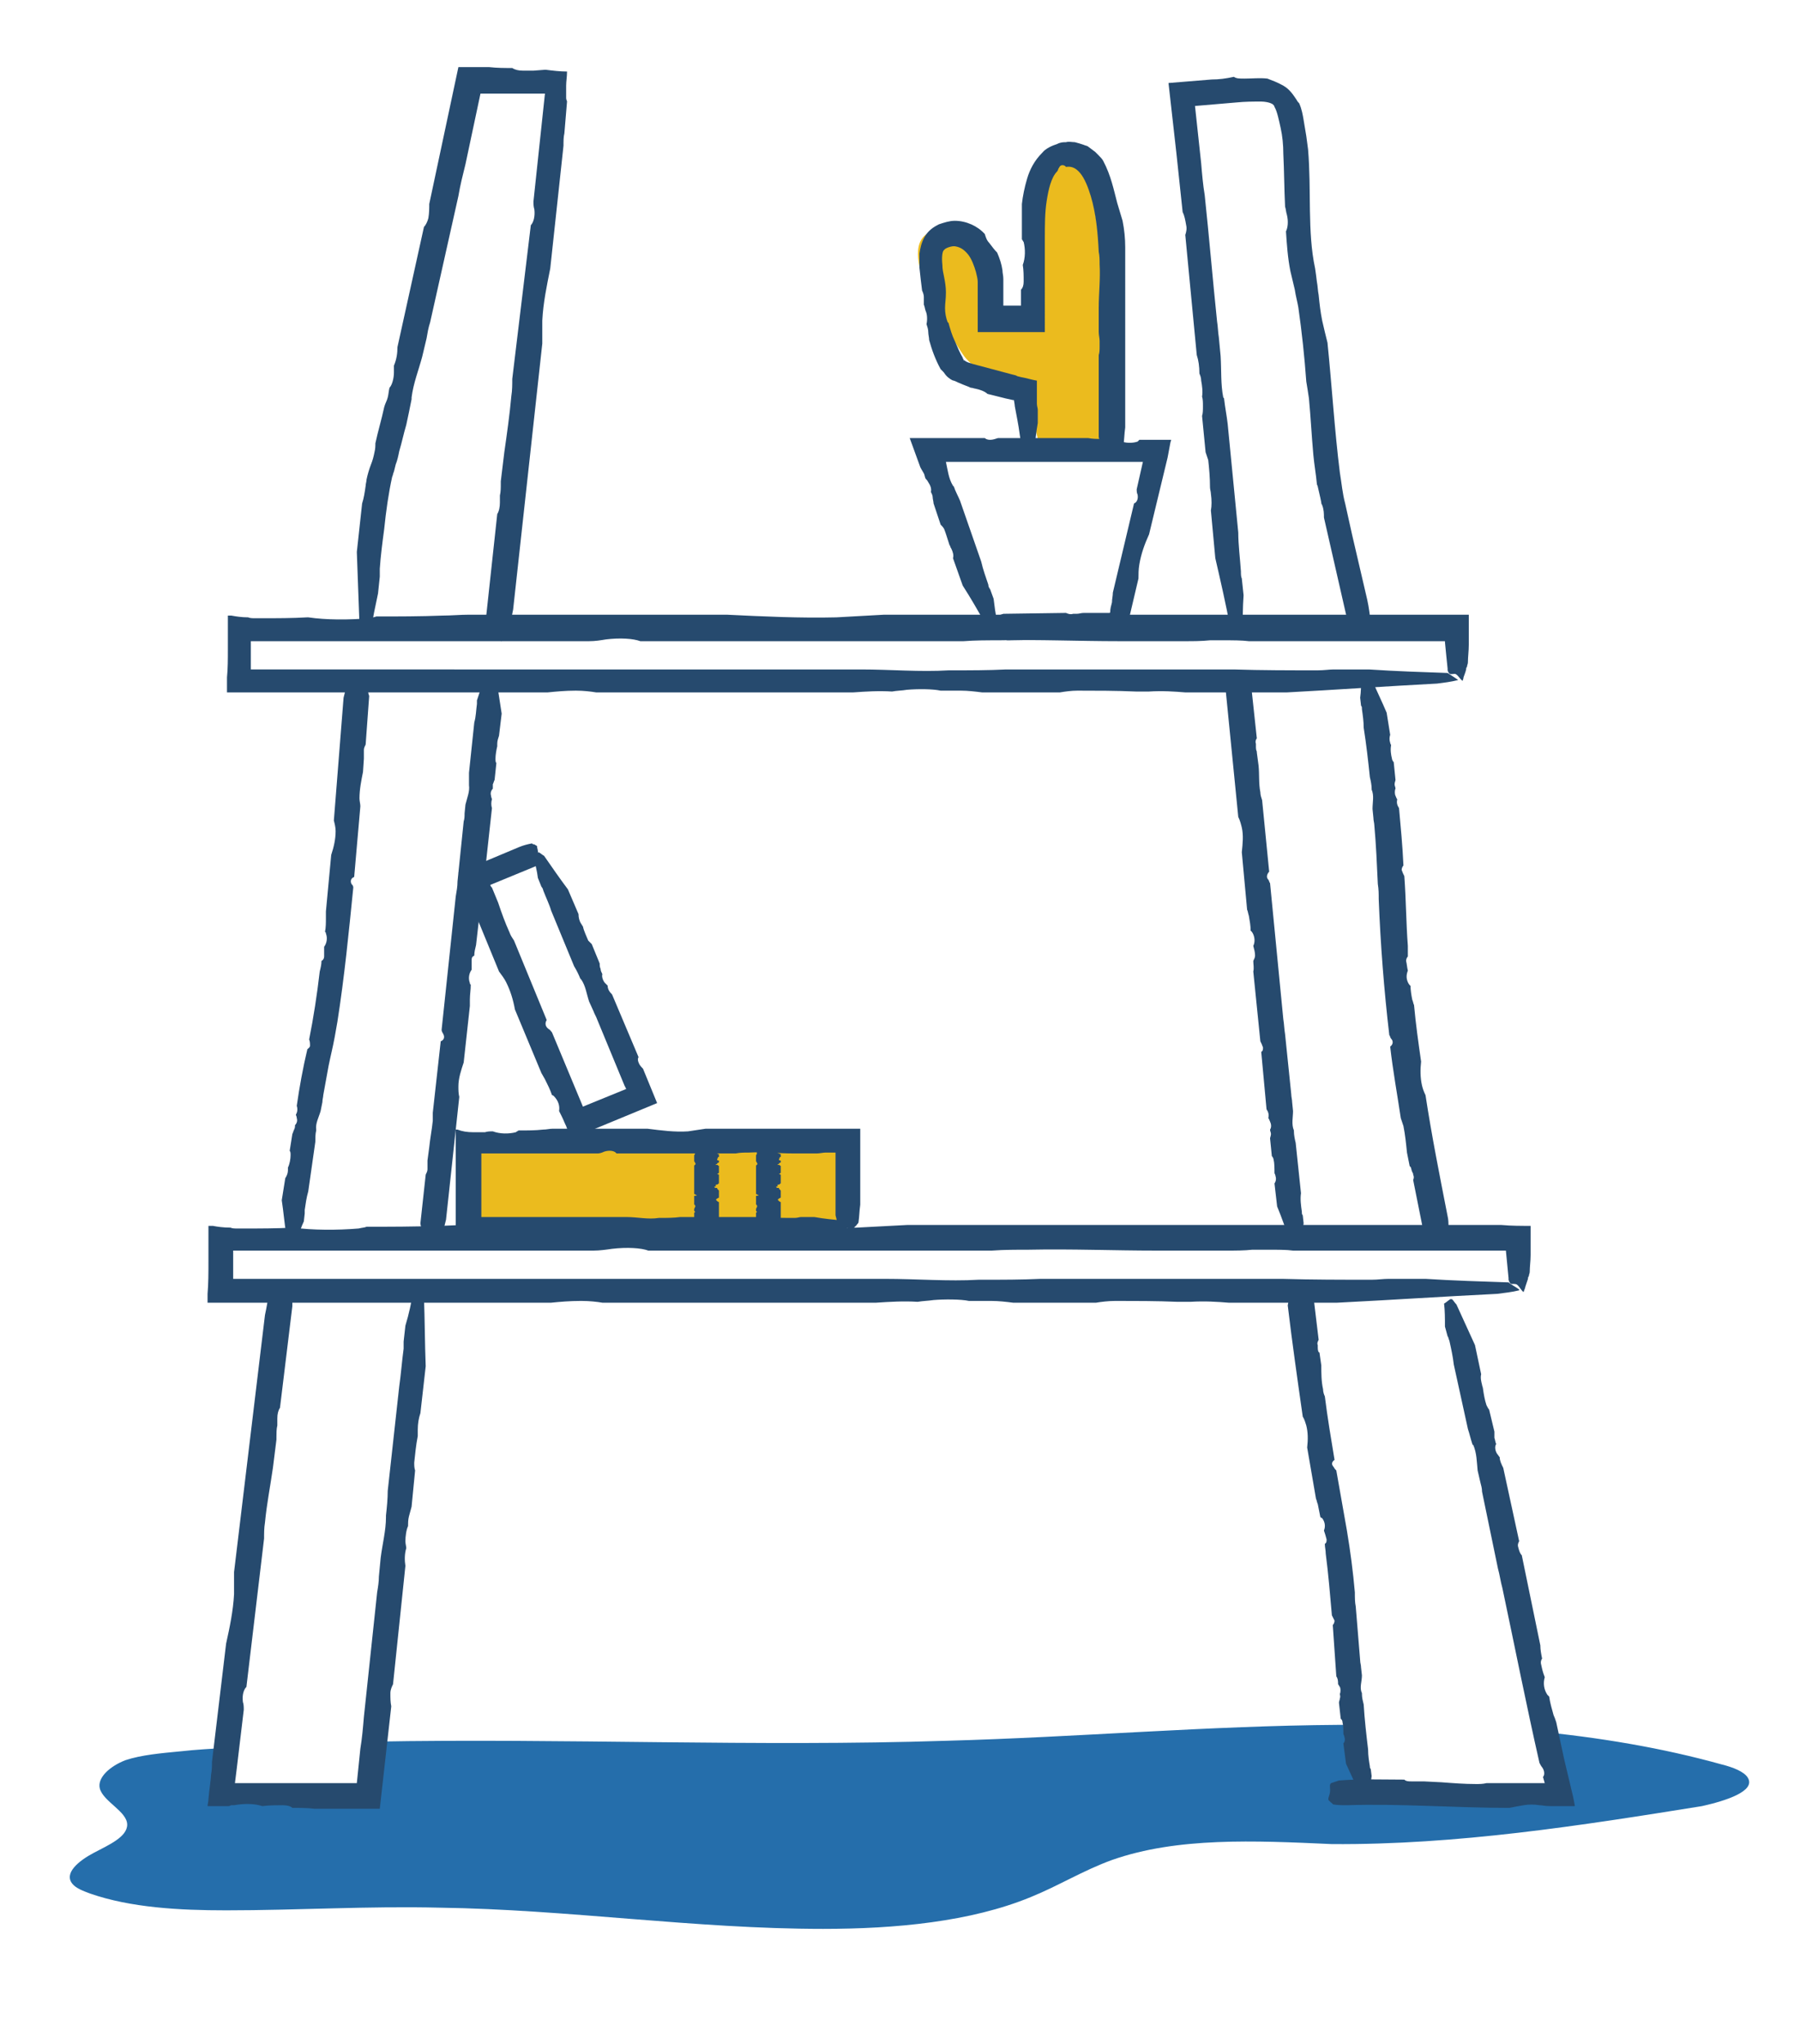 <svg xmlns="http://www.w3.org/2000/svg" viewBox="0 0 203.8 231.4">
  <style>
    .st0{fill:#ebbb1e}.st2{fill:#264a6e}
  </style>
  <path class="st0" d="M117.5 49.7l-1.5-6.6s-5 0-7-3-8.2-12.9-3.1-14c5.1-1 7.1 9 7.1 9l5 1s-2-17 3-18 4 32 4 32l-7.5-.4zM53 130.2h42v8H53z"/>
  <path d="M197.9 201.3c-.4-.7-1.7-1.2-2.9-1.5-6.8-1.9-14-3.1-21.4-3.8.8 1.5 1.5 3.2 1.9 5 .2 1-.4 1.9-1.4 1.9-6.1.1-12.2.7-18.3-.2-.7-.1-1.1-.8-1.1-1.4-.2-2.4-1.2-4.3-2.6-6h-.5c-14.8.1-29.6 1.4-44.4 1.8-21.6.7-43.4-.3-65 .1.3 1.6.4 3.3-.2 4.7-.8 2.2-3 1.8-4.9 1.9-3.1 0-6.9.4-9.8-.9-1.5-.7-1.7-2.1-1.6-3.5 0-.5 0-.9.1-1.4v-.1c-1.8.1-3.6.2-5.4.4-2.1.2-4.4.4-6.2 1-1.8.7-3.2 2-2.9 3.2.4 1.5 3.1 2.6 3.1 4.1 0 1.4-2.1 2.3-3.8 3.2-1.7.9-3.4 2.3-2.4 3.5.4.5 1.2.8 2 1.1 4.6 1.6 10.1 1.9 15.4 1.9 8.1 0 16.1-.5 24.2-.3 14.5.2 28.8 2.4 43.4 2.4 8.2 0 16.7-.8 23.5-3.6 3.2-1.3 5.9-3 9.2-4.2 7.4-2.6 16.1-2.2 24.9-1.8 14.2.1 28.2-2.1 41.9-4.3 2.7-.6 6.1-1.7 5.2-3.2z" fill="#256eab"/>
  <path class="st2" d="M150.4 203.8l.3.3s.1 0 .1.1c.1 0 .1.1.1.1.5.1 1 .1 1.6.1 6-.2 12.2.3 18.4.3.5-.1 1-.2 1.6-.3.6-.1 1.2-.1 1.8 0 .4 0 .5.1 1.2.1h2.8v-.1l-.2-1-.5-2.1-.5-2.1-.9-4.2c-.1-.3-.2-.6-.3-.8-.2-.7-.4-1.4-.5-2.1l-.2-.2c-.4-.6-.5-1.3-.3-2-.2-.5-.3-.9-.4-1.4-.1-.3 0-.6.1-.7-.1-.5-.2-1-.2-1.5l-2.1-10.2c-.2-.2-.3-.5-.4-.9-.1-.3 0-.5.1-.7l-1.8-8.3c-.2-.4-.4-.8-.4-1.2-.1-.1-.2-.3-.3-.4-.2-.3-.3-.8-.1-1.1-.1-.2-.1-.4-.2-.7v-.7l-.6-2.5c-.1-.1-.2-.3-.3-.5-.2-.6-.3-1.2-.4-1.9 0-.1-.1-.3-.1-.4-.1-.4-.2-.8-.1-1.2l-.7-3.3c-.7-1.5-1.4-3.1-2.1-4.6-.2-.2-.3-.4-.5-.6h-.2c-.3.2-.5.4-.7.5.1.8.1 1.7.1 2.6l.3 1.1c.1.1.1.3.2.5.2.9.4 1.8.5 2.7l1.6 7.3c.2.6.3 1.1.5 1.7 0 0 0 .1.1.1.4.9.4 1.9.5 2.9l.3 1.3c.1.4.2.7.2 1.1l1.8 8.7c.2.7.3 1.5.5 2.2 1.4 6.6 2.7 13.2 4.2 19.8.1.2.2.4.3.5.3.4.3.9.1 1.1l.2.7h-6.6c-.4.1-.8.1-1.2.1-1.3 0-2.6-.1-3.9-.2l-2-.1H159.8c-.3 0-.6 0-.8-.2-2.5 0-4.9-.1-7.4.1l-.9.3c-.2.2-.1.4-.1.8 0 .3-.1.6-.2.9v.2zM163.5 139.3c.1-.1.2-.2.3-.2 0 0 0-.1.1-.1 0-.1.1-.1.1-.1 0-.4 0-.8-.1-1.2-.9-4.6-1.8-9.1-2.5-13.7-.2-.4-.3-.7-.4-1.1-.2-.9-.2-1.8-.1-2.7-.3-2.1-.6-4.2-.8-6.4-.1-.2-.1-.4-.2-.6-.1-.5-.2-1.1-.2-1.6-.1 0-.1-.1-.2-.2-.3-.5-.3-1-.1-1.5-.1-.4-.1-.7-.2-1.1 0-.2.1-.4.2-.5v-1.2c-.2-2.6-.2-5.2-.4-7.9-.1-.2-.2-.4-.3-.7 0-.2.1-.4.2-.5-.1-2.2-.3-4.3-.5-6.5-.2-.3-.3-.6-.2-1-.1-.1-.1-.2-.2-.4s-.1-.6 0-.8c0-.2-.1-.3-.1-.5s.1-.4.1-.5l-.2-2c-.1-.1-.2-.3-.2-.4-.1-.4-.2-1-.1-1.5 0-.1-.1-.2-.1-.3-.1-.3-.1-.6 0-.9l-.4-2.5c-.5-1.2-1.1-2.4-1.6-3.6-.1-.2-.3-.3-.4-.5h-.2c-.3.1-.6.3-.7.4 0 .6 0 1.3-.1 2l.1.9c.1.1.1.2.1.4.1.7.2 1.4.2 2.1.3 1.9.5 3.7.7 5.6.1.4.2.9.2 1.3v.1c.3.7.1 1.4.1 2.2l.1 1c0 .3.1.6.1.8.2 2.2.3 4.5.4 6.7.1.6.1 1.1.1 1.7.2 5.1.6 10.3 1.2 15.4.1.1.1.3.2.4.3.3.2.7-.1.9.3 2.7.8 5.4 1.2 8.1l.3.9c.2 1 .3 2 .4 3l.3 1.5s0 .1.1.1c.1.2.1.4.2.6l.1.2v.1c.1.2.1.4 0 .6l1.1 5.5c.1.2.2.4.4.6.2.1.4 0 .8-.1.3-.1.6 0 .9 0l.3-.3zM154.9 71.4c.1-.1.1-.3.2-.5v-.2c0-.1.1-.2.1-.2-.1-.8-.2-1.7-.4-2.6l-1.7-7.3-.8-3.6c-.3-1.1-.4-2.3-.6-3.5-.6-4.8-.9-9.8-1.4-14.7-.2-.8-.4-1.6-.6-2.5-.2-1-.3-1.9-.4-2.9-.1-.5-.1-1-.2-1.5l-.1-.8-.1-.7c-.9-4.2-.4-8.8-.8-13.5l-.2-1.5-.3-1.8c-.1-.6-.2-1.2-.5-1.9-.1-.1-.2-.2-.3-.4-.4-.6-.8-1.2-1.5-1.6-.7-.4-1.3-.6-1.8-.8-.9-.1-1.7 0-2.6 0-.6 0-.9 0-1.2-.2-.9.2-1.7.3-2.5.3l-4.9.4.9 8 .7 6.6c.2.4.3.9.4 1.5.1.4 0 .8-.1 1.1l1.3 13.6c.2.6.3 1.3.3 2.1.1.2.2.5.2.8.1.5.2 1.3.1 1.8.1.3.1.7.1 1.1 0 .4 0 .8-.1 1.1l.4 4.1.3.9c.1.9.2 2 .2 3.1 0 .2.1.5.1.7.1.7.1 1.4 0 1.9l.5 5.4c.6 2.6 1.2 5.2 1.7 7.9l.5 1.1h.2c.3-.2.6-.5.7-.6 0-1.3 0-2.8.1-4.2l-.2-1.9c-.1-.2-.1-.5-.1-.8-.1-1.5-.3-3-.3-4.4L139 48c-.1-.9-.3-1.9-.4-2.8 0-.1 0-.1-.1-.2-.3-1.5-.2-3.1-.3-4.7l-.2-2.1c-.1-.6-.1-1.2-.2-1.8-.5-4.8-.9-9.6-1.4-14.3-.2-1.2-.3-2.4-.4-3.6l-.7-6.5 4.7-.4c1-.1 1.9-.1 2.8-.1.4 0 .9.1 1.1.2l.2.1c.1.1.2.2.2.3.3.5.5 1.5.7 2.4.2.9.3 1.9.3 2.9.1 2 .1 4 .2 6 .1.3.1.6.2.9.2.8.1 1.5-.1 1.9.1 1.5.2 3 .5 4.5l.5 2.1c.1.7.3 1.4.4 2 .4 2.8.7 5.6.9 8.4.1.6.2 1.2.3 1.9.2 2.1.3 4.2.5 6.4.1 1.1.3 2.2.4 3.3 0 .1.1.2.1.3l.3 1.3.1.5v.1l.1.2c.2.5.2 1 .2 1.4l2.6 11.4c.2.5.4.9.6 1.3v.1c.2.2.4.1.8 0 .3 0 .7.2 1 .2-.1-.1 0-.1 0-.2zM139.4 76.8c-.1.1-.2.1-.3.2l-.1.1-.1.1c-.1.4-.1.8-.1 1.2l1.4 14.1c.2.4.3.8.4 1.2.2.9.1 1.8 0 2.8l.6 6.5c.1.2.1.4.2.7.1.6.2 1.1.2 1.7.1 0 .1.1.2.2.3.5.3 1.1.1 1.5.1.4.2.7.2 1.1 0 .2-.1.4-.2.6 0 .4.1.8 0 1.2l.8 7.9c.1.2.2.4.3.7 0 .2 0 .4-.2.5l.6 6.5c.2.3.3.6.2 1 .1.1.1.2.2.4s.2.6 0 .9c0 .2.1.3.1.5s-.1.4-.1.5l.2 2c.1.1.2.3.2.4.1.4.1 1 .1 1.5 0 .1.1.2.1.3.1.3.1.6-.1.9l.3 2.6c.5 1.2.9 2.4 1.4 3.7.1.2.3.3.4.5h.2c.3-.1.6-.3.8-.3 0-.6.1-1.3.2-2l-.1-.9c-.1-.1-.1-.2-.1-.4-.1-.7-.2-1.4-.1-2.1l-.6-5.7c-.1-.4-.2-.9-.2-1.3v-.1c-.3-.7-.1-1.5-.1-2.2l-.1-1c0-.3-.1-.6-.1-.9l-.7-6.8c-.1-.6-.1-1.1-.2-1.7l-1.5-15.4c-.1-.1-.1-.3-.2-.4-.3-.3-.1-.7.1-.9l-.8-8.1c-.1-.3-.2-.6-.2-.9-.2-1-.1-2-.2-3l-.2-1.5v-.1c-.1-.2-.1-.4-.1-.6V84.2c-.1-.2 0-.5.1-.6l-.6-5.6c-.1-.2-.2-.4-.3-.7-.2-.1-.4-.1-.8 0-.3 0-.6-.1-.9-.1-.2-.4-.2-.4-.3-.4z"/>
  <path class="st2" d="M146.4 146.3c-.1.1-.2.1-.3.2l-.1.1-.1.1c0 .4 0 .7-.1 1.1.5 4.2 1.1 8.4 1.7 12.6.2.3.3.7.4 1 .2.8.2 1.6.1 2.5l1 5.8c.1.2.1.4.2.6l.3 1.5c.1 0 .1.1.2.1.3.4.4.9.2 1.4.1.3.2.6.3 1 0 .2 0 .4-.2.5 0 .4.1.7.1 1.1.3 2.3.5 4.7.7 7l.3.6c0 .2-.1.4-.2.5l.4 5.8c.2.3.2.6.2.9.1.1.1.2.2.3.1.2.1.6 0 .8 0 .1.1.3 0 .5 0 .2-.1.3-.1.5l.2 1.8c.1.1.2.2.2.4.1.4.1.9.1 1.3 0 .1.1.2.1.3.1.3.1.6-.1.8l.3 2.3c.5 1.1 1 2.2 1.5 3.2l.4.4h.2c.3-.1.6-.3.7-.4 0-.6 0-1.2.1-1.8l-.1-.8c-.1-.1-.1-.2-.1-.3-.1-.6-.2-1.2-.2-1.9-.2-1.7-.4-3.4-.5-5.1-.1-.4-.2-.8-.2-1.2v-.1c-.3-.6 0-1.3 0-2l-.1-.9c0-.3-.1-.5-.1-.8l-.5-6.1c-.1-.5-.1-1-.1-1.6-.2-2.3-.5-4.6-.9-7l-1.2-6.8c-.1-.1-.2-.2-.3-.4-.3-.3-.2-.6.1-.8-.4-2.4-.8-4.8-1.1-7.2-.1-.2-.2-.5-.2-.8-.2-.9-.2-1.8-.2-2.7l-.2-1.4s0-.1-.1-.1c-.1-.2-.1-.4-.1-.5V152.3c-.1-.2 0-.4.1-.6l-.6-5-.3-.6c-.2-.1-.4 0-.8 0-.3 0-.6 0-.9-.1l-.3.3zM39.7 77.4c-.1 0-.2.1-.3.2l-.1.1-.1.1-.3 1.2-1.1 13.9c.1.4.2.8.2 1.2 0 .9-.2 1.8-.5 2.7l-.6 6.4v.7c0 .6 0 1.1-.1 1.6.1.1.1.1.1.2.2.5.1 1.1-.2 1.5v1.1c0 .2-.1.4-.3.5 0 .4-.1.8-.2 1.2-.3 2.6-.7 5.2-1.2 7.7.1.2.1.5.1.7 0 .2-.2.3-.3.4-.5 2.1-.9 4.3-1.2 6.4.1.3.1.7-.1 1 0 .1.1.2.1.4.1.3 0 .6-.2.8 0 .2 0 .3-.1.5s-.1.3-.2.5l-.3 1.9c.1.1.1.3.1.5 0 .4-.1 1-.3 1.4v.3c0 .3-.1.6-.3.9l-.4 2.5c.2 1.3.3 2.6.5 3.8l.3.6h.2c.3-.1.6-.1.8-.1.2-.6.4-1.3.7-1.9l.1-.9v-.4c.1-.7.2-1.4.4-2.1l.8-5.6c0-.4 0-.9.1-1.3v-.1c-.1-.7.3-1.4.5-2.1l.2-1c0-.3.1-.6.1-.8l.6-3.3c.2-1 .5-2.2.7-3.3.1-.6.2-1.1.3-1.7.8-5.1 1.3-10.2 1.8-15.2 0-.2-.1-.3-.2-.4-.2-.4 0-.7.3-.8l.7-8c0-.3-.1-.6-.1-.9 0-1 .2-2 .4-3l.1-1.5v-.1-.9c0-.2.1-.4.2-.6l.4-5.5c-.1-.2-.1-.5-.2-.7-.2-.1-.4-.1-.8-.2-.3 0-.6-.2-.9-.2-.1-.4-.1-.3-.2-.3zM31.2 145.7l-.4.4-.1.1-.2.2c-.2.8-.3 1.6-.5 2.5L26.5 178v2.5c-.1 1.9-.5 3.8-.9 5.6L24 199.5c0 .5 0 .9-.1 1.4 0 .4-.2 1.7-.3 2.8 0 .3-.1.6-.1.8H25.9c.1 0 .2-.1.3-.1H26.5c1.1-.2 2.3-.2 3.2.1.8-.1 1.6-.1 2.3-.1.5 0 .9.1 1.1.3.8 0 1.7 0 2.5.1H43l1.3-11.6c-.1-.5-.1-.9-.1-1.5 0-.4.2-.8.3-1l1.4-13.4c-.1-.6-.1-1.4.1-2 0-.2-.1-.5-.1-.8 0-.5.1-1.3.3-1.7 0-.3 0-.7.1-1.1.1-.4.2-.7.3-1.1l.4-4.1c-.1-.3-.1-.6-.1-.9.1-.9.2-2 .4-3v-.7c0-.7.1-1.3.3-1.9l.6-5.3c-.1-2.6-.1-5.3-.2-7.9l-.2-1.1h-.2c-.3.2-.7.3-.8.4-.2 1.3-.5 2.7-.9 4l-.2 1.8v.8c-.2 1.5-.3 2.9-.5 4.3l-1.3 11.8c0 .9-.1 1.9-.2 2.8v.2c0 1.5-.4 3-.6 4.6l-.2 2.1c0 .6-.1 1.2-.2 1.8l-1.5 14.1c-.1 1.2-.2 2.4-.4 3.6l-.4 3.9H26.6l.2-1.6.8-6.7c0-.3 0-.6-.1-.9-.1-.8.1-1.4.4-1.7l2-16.8c0-.6 0-1.2.1-1.8.2-2.1.6-4.1.9-6.2l.4-3.2v-.3c0-.4 0-.9.1-1.3v-.5V160.6c0-.5.1-.9.3-1.2l1.4-11.5c0-.5 0-1-.1-1.4v-.1c-.1-.3-.4-.2-.8-.3-.3-.1-.6-.4-.9-.5l-.1.1zM49.6 139.7c.1 0 .2-.1.3-.2l.1-.1s.1-.1.2-.1l.3-1.2 1.5-13.9c-.1-.4-.1-.8-.1-1.2 0-.9.3-1.8.6-2.7l.7-6.4v-.7c0-.6.1-1.1.1-1.7-.1-.1-.1-.1-.1-.2-.2-.5-.1-1.1.2-1.5v-1.1c0-.3.1-.4.3-.5 0-.4.1-.8.2-1.2l.9-7.9c-.1-.2-.2-.5-.1-.7 0-.2.1-.4.3-.5l.7-6.4c-.1-.3-.1-.7 0-1 0-.1-.1-.2-.1-.4-.1-.3 0-.6.2-.8v-.5c.1-.2.1-.3.2-.5l.2-1.9c-.1-.1-.1-.3-.1-.5 0-.4.1-1 .2-1.4v-.3c0-.3.1-.6.2-.9l.3-2.5-.6-3.9-.3-.6h-.2c-.3.1-.6.1-.8.2-.2.6-.4 1.3-.6 1.9l-.3.9v.4c-.1.7-.1 1.4-.3 2.1l-.6 5.7V88.9c.1.7-.2 1.4-.4 2.2l-.1 1c0 .3 0 .6-.1.9l-.7 6.8c0 .6-.1 1.1-.2 1.7L50 116.6c0 .2.1.3.2.5.2.4 0 .7-.3.8L49 126v.9c-.1 1-.3 2-.4 3l-.2 1.5V132.4c0 .2-.1.4-.2.6l-.6 5.5c0 .2.1.5.2.7.2.2.4.1.8.2.3 0 .6.2.9.3 0 .1 0 .1.1 0zM56.9 72.3l.4-.4.1-.1.2-.2c.2-.8.3-1.7.5-2.6l3.3-30.1v-2.6c.1-2 .5-3.9.9-5.9l1.5-13.9c0-.5 0-1 .1-1.4l.3-3.6c0-.1-.1-.2-.1-.4V9.7c0-.5.1-1 .1-1.6-.8 0-1.6-.1-2.4-.2h-.1l-1.3.1h-1.2c-.5 0-.9-.1-1.2-.3-.9 0-1.7 0-2.6-.1h-3.5l-3.3 15.5c0 .5 0 1-.1 1.6-.1.4-.3.8-.5 1l-3 13.6c0 .7-.1 1.4-.4 2.1v.8c0 .6-.2 1.4-.5 1.7-.1.4-.1.7-.2 1.1-.1.4-.3.7-.4 1.1-.3 1.4-.7 2.7-1 4.1 0 .3 0 .6-.1 1-.1.5-.2.9-.4 1.4-.2.5-.4 1.2-.5 1.7 0 .2-.1.5-.1.7-.1.7-.2 1.4-.4 2-.2 1.9-.4 3.7-.6 5.5.1 2.7.2 5.5.3 8.2l.3 1.2h.2c.3-.2.7-.4.8-.5.2-1.4.5-2.8.8-4.2l.2-1.9v-.9c.1-1.5.3-3 .5-4.5.2-2 .5-4.1.9-5.9.1-.2.1-.4.2-.6l.2-.8c.2-.5.3-1 .4-1.5.3-1 .5-2 .8-3 .2-.9.4-1.9.6-2.9V45c.2-1.6.8-3.1 1.2-4.6l.5-2.1c.1-.6.2-1.2.4-1.8l3.2-14.3c.2-1.2.5-2.4.8-3.6l1.7-8h7.3l-1.3 12.2c0 .3 0 .6.1.9.1.8-.1 1.5-.4 1.8L58 42.9c0 .6 0 1.3-.1 1.9-.2 2.2-.5 4.3-.8 6.4l-.4 3.3v.3c0 .4 0 .9-.1 1.3v.8c0 .5-.1 1-.3 1.3l-1.3 12c0 .5 0 1 .1 1.5v.1c.1.3.4.2.8.3.3.1.6.4.9.5 0-.2 0-.2.1-.3z"/>
  <path class="st2" d="M165.7 76.7c.1-.3.2-.5.3-.9 0-.1 0-.2.1-.3 0-.2.1-.3.1-.5 0-.6.1-1.3.1-2v-1.4-2h-66.2l-5.4.3c-4.1.1-8.3-.1-12.4-.3H53.1c-1 0-2 .1-3 .1-2.5.1-5 .1-7.5.1-.2.1-.5.1-.8.2-2.3.2-4.9.2-6.9-.1h-.1c-1.7.1-3.4.1-5.1.1h-.8c-.3 0-.6 0-.8-.1-.7 0-1.4-.1-1.9-.2h-.4v3.9c0 1 0 2.1-.1 3.1v1.7H62c1-.1 2-.2 3.2-.2.9 0 1.7.1 2.3.2h29.1c1.4-.1 2.9-.2 4.4-.1.5-.1 1.1-.1 1.7-.2 1.2-.1 2.9-.1 3.8.1h2.3c.8 0 1.6.1 2.4.2h8.8c.6-.1 1.3-.2 2-.2 2 0 4.4 0 6.6.1h1.5c1.5-.1 2.9 0 4.1.1h11.5c5.6-.3 11.3-.7 17-1 .8-.1 1.6-.2 2.4-.4-.4-.3-.9-.6-1.2-.8-2.9-.1-5.9-.2-8.9-.4h-4c-.5 0-1.1.1-1.8.1-3.2 0-6.4 0-9.5-.1h-25.8c-2 .1-4 .1-6.1.1h-.4c-3.2.2-6.6-.1-9.9-.1H28.4v-3.2h38.3c.7 0 1.3-.1 1.9-.2 1.6-.2 3.1-.1 3.9.2h36.6c1.3-.1 2.6-.1 4-.1 4.5-.1 9 .1 13.6.1h7.5c.9 0 1.8 0 2.8-.1h1.6c1 0 2 0 2.8.1h22.2v.1c.1 1 .2 2.1.3 3v.2c.2.6.4.4.8.4.3 0 .6.6.9.8 0-.1.1-.2.1-.4zM172.7 145.7l.3-.9c0-.1 0-.2.1-.3 0-.2.1-.3.1-.5 0-.6.1-1.2.1-1.9v-1.4-1.9c-1.1 0-2.2 0-3.3-.1h-67.3l-5.7.3c-4.4.1-8.8-.1-13.2-.3H52.7c-1.1 0-2.1.1-3.2.1-2.7.1-5.3.1-8 .1-.2.1-.5.1-.9.2-2.4.2-5.2.2-7.4-.1h-.1c-1.8.1-3.6.1-5.4.1h-.8c-.3 0-.6 0-.8-.1-.8 0-1.5-.1-2-.2h-.5v4.1c0 1.2 0 2.4-.1 3.6v1h38.9c1-.1 2.1-.2 3.4-.2 1 0 1.8.1 2.4.2h31c1.5-.1 3.1-.2 4.7-.1.6-.1 1.1-.1 1.8-.2 1.2-.1 3.1-.1 4 .1h2.5c.9 0 1.7.1 2.5.2h9.4c.6-.1 1.4-.2 2.2-.2 2.1 0 4.7 0 7 .1h1.5c1.6-.1 3.1 0 4.3.1h12.3c6-.3 12-.7 18.1-1 .8-.1 1.7-.2 2.5-.4v-.1c-.4-.3-1-.6-1.2-.8-3-.1-6.3-.2-9.4-.4h-4.2c-.6 0-1.2.1-1.9.1-3.4 0-6.8 0-10.1-.1h-27.4c-2.1.1-4.3.1-6.5.1h-.5c-3.4.2-7-.1-10.6-.1H26.4v-3.2h40.8c.7 0 1.4-.1 2.1-.2 1.7-.2 3.3-.1 4.1.2h38.9c1.4-.1 2.8-.1 4.2-.1 4.8-.1 9.6.1 14.4.1h8c1 0 2 0 2.9-.1H143.5c1.1 0 2.2 0 2.9.1h24.1c.1 1 .2 2.1.3 3.1v.2c.2.7.4.4.8.5.3 0 .6.7.9.9.1-.3.2-.5.2-.6z"/>
  <path class="st2" d="M112.1 71.8c.1.1.2.2.2.3 0 0 .1 0 .1.1.1 0 .1.1.1.1.5.1 1 .1 1.6.2l13.2-.2 1.6-6.8c0-.5 0-1 .1-1.6.2-1.2.6-2.3 1.1-3.4l2.1-8.7c.1-.5.2-1.1.3-1.6 0-.1.1-.3.1-.4H129l-.2.2c-.6.2-1.4.2-2-.1-.5.1-1 .1-1.4.1-.3 0-.6-.1-.7-.3-.5 0-1 0-1.5-.1H113c-.3.1-.6.2-.9.2-.3 0-.5-.1-.6-.2H103l1.2 3.3c.2.4.3.5.4.7.1.2.1.4.2.6.1.1.2.2.3.4.2.3.4.7.3 1.1.1.2.2.4.2.6 0 .2.1.5.1.7l.8 2.4c.1.1.3.3.4.5.2.5.4 1.2.6 1.8.1.1.1.3.2.4.2.4.3.8.2 1.1l1.1 3.1c.9 1.4 1.7 2.8 2.5 4.2.2.2.4.3.6.5l.2-.1c.2-.2.5-.4.6-.6-.2-.8-.3-1.7-.4-2.5l-.4-1.1c-.1-.1-.2-.3-.2-.5-.3-.9-.6-1.7-.8-2.6l-2.4-6.9c-.2-.5-.5-1-.7-1.6l-.1-.1c-.5-.8-.6-1.8-.8-2.7h22.3l-.7 3.1c0 .2 0 .4.1.6.1.5-.1.9-.4 1L126 67.1c0 .4-.1.7-.1 1.1-.1.4-.2.7-.2 1.1 0 0 0 .1-.1.1h-.1-2.6-.2c-.3 0-.5.1-.8.1h-.4c-.3.1-.6 0-.8-.1l-7.1.1-.9.3c-.2.2-.1.4-.1.8 0 .3-.2.6-.2.9l-.3.3z"/>
  <path class="st2" d="M126.7 51l.3-.3s0-.1.1-.1c0-.1.1-.1.1-.2.1-.7.1-1.3.2-2V29.5 28c0-1-.1-2-.3-3-.2-.7-.4-1.3-.6-2-.4-1.5-.7-3.1-1.6-4.8-.1-.2-.4-.5-.6-.7l-.3-.3-.4-.3-.4-.3c-.1-.1-.3-.1-.5-.2-.3-.1-.6-.2-1-.3-.3 0-.7-.1-1 0-.3 0-.6 0-1 .2-.6.2-1.3.5-1.7 1-.9.9-1.4 1.9-1.7 2.9-.3 1-.5 2-.6 2.9v4c.1.1.1.2.2.3.2.8.2 1.8-.1 2.6.1.6.1 1.2.1 1.9 0 .4-.1.7-.3.9v1.8h-2v-3c0-.4-.1-.7-.1-1-.1-.7-.3-1.3-.6-2-.3-.3-.6-.7-.9-1.1-.3-.3-.4-.7-.5-1-.8-.9-2.1-1.5-3.4-1.5-.6 0-1.2.2-1.8.4-.6.3-1.2.7-1.6 1.4-.4.7-.5 1.3-.6 1.9v1.6c.1 1 .2 1.8.3 2.6.1.2.2.5.2.7v.9c.1.2.1.4.2.7.2.4.2 1.1.1 1.5.1.3.2.6.2.9 0 .3.1.6.1.9.3 1.1.7 2.2 1.3 3.3l.3.3c.1.1.2.3.4.5s.6.5.8.5c.3.1.4.2.7.3.4.2.8.3 1.2.5.2 0 .4.1.5.1.5.1 1.1.3 1.4.6l2 .5.9.2h.1c0 .1.1.5.1.7l.3 1.6c.2 1 .3 2.1.5 3.1l.4.9h.2c.3-.1.6-.3.8-.4.1-1.1.2-2.2.4-3.3v-1.5c0-.2-.1-.4-.1-.7v-2.6c-.6-.1-1.2-.3-1.8-.4l-.4-.1-.2-.1-.4-.1-4.5-1.2c-.3-.1-.7-.2-.9-.4h-.1v-.1s-.1-.1-.1-.2c-.3-.5-.6-1.2-.9-1.9-.3-.6-.5-1.3-.7-2 0 0 0-.1-.1-.1-.2-.5-.3-1.1-.3-1.6 0-.6.1-1 .1-1.8 0-.6-.1-1.2-.2-1.7s-.2-.9-.2-1.4c-.1-.9 0-1.6.2-1.7.1-.2.9-.5 1.3-.4.5.1.9.3 1.4.9.4.5.7 1.3.9 2 .1.4.2.8.2 1.1V37.6h7.6V27c0-1.5 0-2.9.2-4.2.2-1.3.5-2.7 1.2-3.4.1-.1.1-.3.2-.4.1-.2.2-.3.4-.3s.3.1.4.2c.6-.1 1.1.1 1.6.7s.9 1.6 1.2 2.6c.6 2 .8 4.2.9 6.3.1.5.1.9.1 1.4.1 1.7-.1 3.3-.1 5v2.7c0 .3.1.7.1 1V39.2c0 .4 0 .7-.1 1v9.3c.1.4.2.8.3 1.1v.1c.2.2.4.1.8.2.3 0 .6.2.9.3.2-.1.3-.1.3-.2zM96.7 139l.3-.3s0-.1.1-.1c0-.1.1-.1.1-.2.1-.7.1-1.3.2-2v-8.6H79.9c-.7.1-1.3.2-2 .3-1.5.1-3-.1-4.6-.3H62.6c-.4 0-.7.1-1.1.1-.9.1-1.8.1-2.8.1-.1.1-.2.1-.3.2-.8.2-1.8.2-2.6-.1-.3 0-.6 0-.9.1h-1.3c-.7 0-1.3-.1-1.8-.3h-.2v12.7h6.5c.4-.1.7-.2 1.2-.2.3 0 .6.1.8.2h10.7c.5-.1 1.1-.2 1.6-.1.2-.1.4-.1.6-.2.4-.1 1.1-.1 1.4.1h.9c.3 0 .6.1.9.2h3.2c.2-.1.5-.2.7-.2.7 0 1.6 0 2.4.1h.5c.5-.1 1.1 0 1.5.1h4.2c2.1-.4 4.2-.7 6.3-1l.9-.4v-.2c-.1-.3-.3-.6-.4-.8-1.1-.1-2.2-.2-3.3-.4h-1.5c-.2 0-.4.1-.7.1-1.2 0-2.4 0-3.5-.1H77c-.7.1-1.5.1-2.2.1h-.2c-1.2.2-2.4-.1-3.7-.1H54.5v-7.2h13.2c.2 0 .5-.1.7-.2.6-.2 1.2-.1 1.4.2h13.5c.5-.1 1-.1 1.5-.1 1.7-.1 3.3.1 5 .1h2.7c.3 0 .7-.1 1-.1h1.1v7.1c.1.4.2.8.3 1.1v.1c.2.2.4.1.8.2.3 0 .6.2.9.3 0-.2.1-.3.1-.3z"/>
  <path class="st2" d="M60.8 95.8c-.1-.1-.2-.1-.3-.2h-.1c-.1 0-.1-.1-.2-.1-.5.1-.9.2-1.4.4l-6.9 2.9 4.6 11.2c.3.4.6.8.8 1.2.5 1 .8 2 1 3.1l3 7.2c.1.2.3.5.4.7.3.6.6 1.2.8 1.8.1 0 .2.1.2.1.5.5.7 1.1.6 1.7l.3.6c.2.4.3.7.5 1.1.2.5.3.9.3 1.4v.1c.8-.3 1.6-.7 2.5-1l7.5-3.1-1.6-3.9c-.2-.2-.4-.4-.5-.7-.1-.2-.1-.5 0-.6l-3-7.1c-.3-.3-.5-.6-.5-1l-.3-.3c-.2-.2-.4-.7-.3-1-.1-.2-.2-.4-.2-.6-.1-.2-.1-.4-.1-.6l-.9-2.2-.4-.4c-.2-.5-.5-1.1-.6-1.6-.1-.1-.1-.2-.2-.3-.2-.3-.3-.7-.3-1.1l-1.2-2.8c-.9-1.2-1.8-2.5-2.7-3.8-.2-.1-.4-.3-.6-.4l-.6.6c.2.7.4 1.5.5 2.3l.4 1c.1.1.2.3.2.4.3.8.7 1.6.9 2.3l2.6 6.3c.3.5.5.9.7 1.4l.1.1c.5.7.6 1.6.9 2.5l.5 1.1c.1.3.3.6.4.9l3.1 7.5.2.4-4.9 2-3.5-8.4c-.1-.1-.2-.3-.4-.4-.4-.3-.4-.7-.2-1l-3.7-9c-.2-.3-.4-.6-.5-.9-.5-1.1-.9-2.2-1.3-3.4l-.7-1.7-.1-.1-.1-.2c0-.1-.1-.1-.1-.1s.1 0 .1.1l5.1-2.1c.2-.2.4-.4.6-.5.1-.2-.1-.4-.2-.8-.1-.3-.1-.6-.2-.9.1 0 0 0 0-.1zM80.7 138.1h.5c.1 0 .1-.1.2-.2v-1.8c-.1 0-.2-.1-.3-.2-.1-.1.1-.2.3-.3v-.8l-.1-.1c-.1-.1-.1-.1-.1-.2H81c-.2-.1-.2-.1.1-.2-.1 0-.1-.1-.1-.1s.1-.1.3-.1c0-.1 0-.1.1-.1v-1c-.1 0-.2-.1-.2-.1s.1 0 .2-.1v-.8c-.1 0-.2-.1-.1-.1h-.2c-.1 0-.1-.1.1-.1v-.1s.1 0 .2-.1v-.2c-.1 0-.2 0-.2-.1s0-.1.1-.2c-.1 0 0-.1.1-.1v-.3c-.4-.2-.7-.3-1-.5-.1 0-.2 0-.4-.1h-1c-.1.1-.2.2-.4.2v.1s.1 0 .1.1 0 .2-.1.3v.7c.1.1.1.1.1.2.2.1-.1.2-.1.3v3.2s.1 0 .2.1c.2 0 .1.1-.2.1v1c.1 0 .1.1.1.1.1.1-.1.3-.1.4v.2l.1.1s0 .1-.1.1v.7c.1 0 .2.1.3.1H80.7zM87.7 138.1h.5c.1 0 .1-.1.2-.2v-1.8c-.1 0-.2-.1-.3-.2-.1-.1.1-.2.3-.3v-.8l-.1-.1c-.1-.1-.1-.1-.1-.2H88c-.2-.1-.2-.1.1-.2-.1 0-.1-.1-.1-.1s.1-.1.3-.1c0-.1 0-.1.1-.1v-1c-.1 0-.2-.1-.2-.1s.1 0 .2-.1v-.8c-.1 0-.2-.1-.1-.1h-.2c-.1 0-.1-.1.1-.1v-.1s.1 0 .2-.1v-.2c-.1 0-.2 0-.2-.1s0-.1.1-.2c-.1 0 0-.1.1-.1v-.3c-.4-.2-.7-.3-1-.5-.1 0-.2 0-.4-.1h-1c-.1.1-.2.2-.4.2v.1s.1 0 .1.1 0 .2-.1.3v.7c.1.1.1.1.1.2.2.1-.1.2-.1.3v3.2s.1 0 .2.1c.2 0 .1.1-.2.1v1c.1 0 .1.1.1.1.1.1-.1.3-.1.4v.2l.1.1s0 .1-.1.1v.7c.1 0 .2.1.3.1H87.7z"/>
</svg>